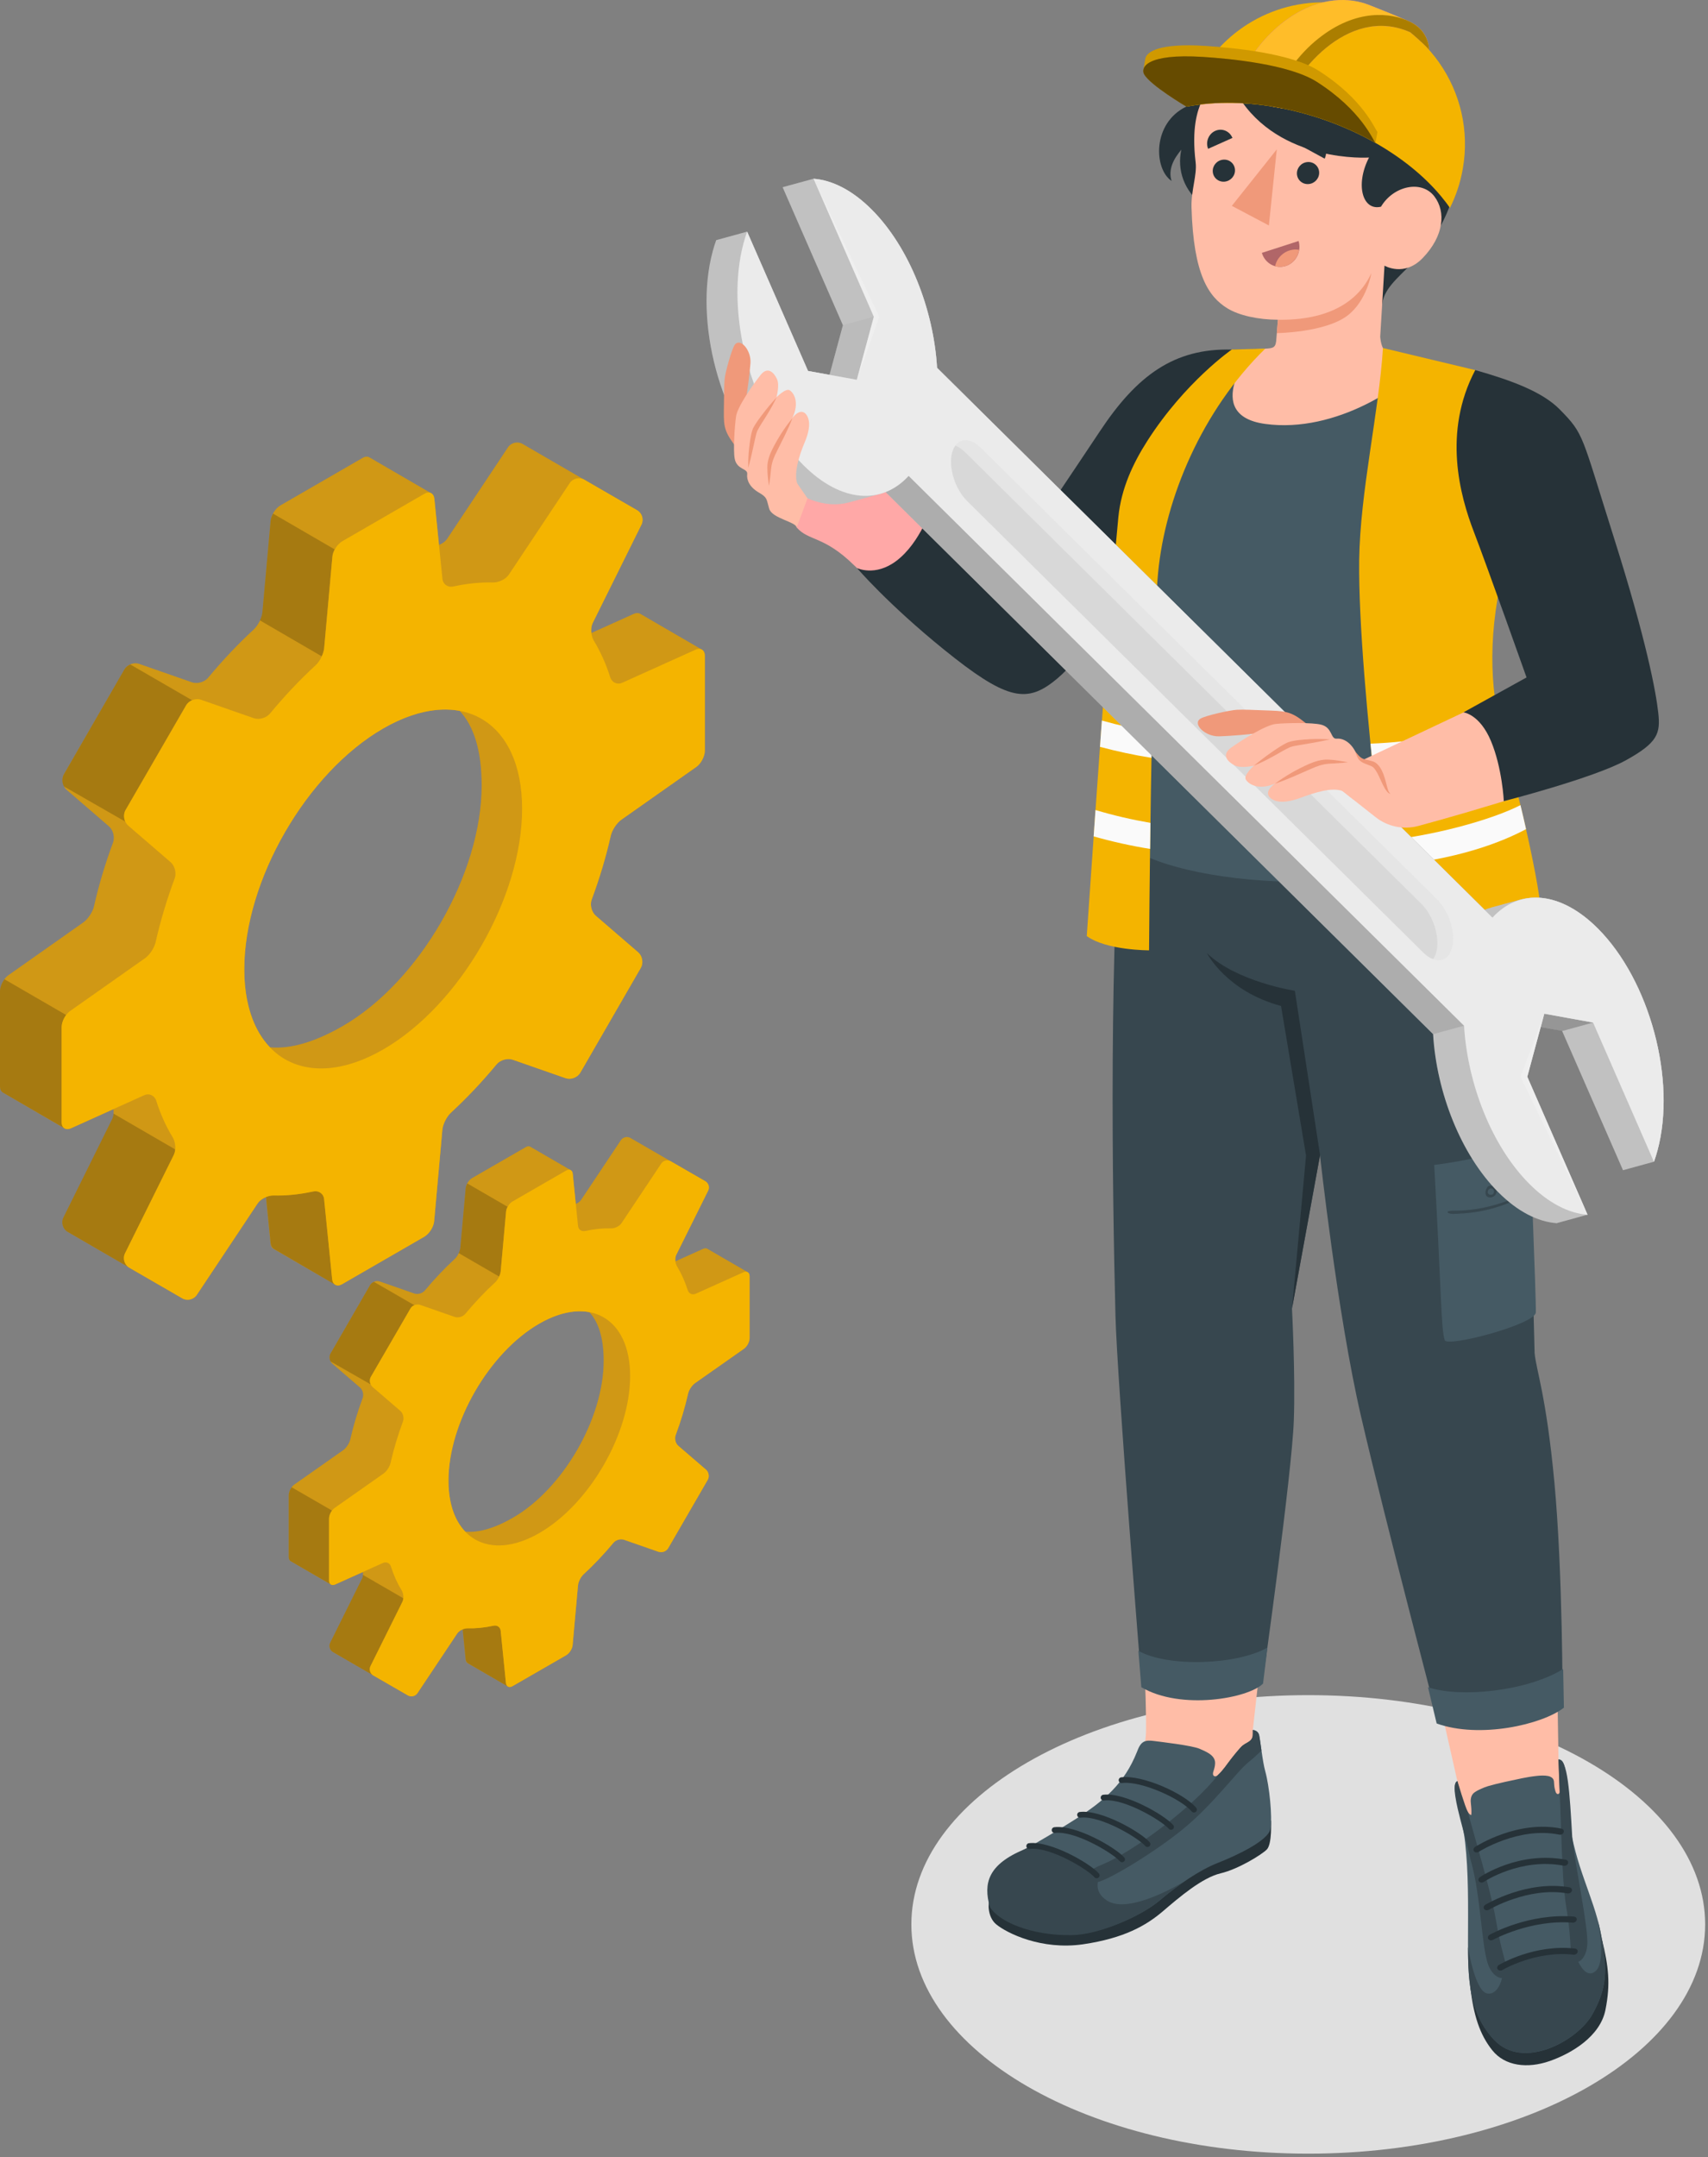 <svg width="278" height="351" viewBox="0 0 278 351" fill="none" xmlns="http://www.w3.org/2000/svg">
<rect x="0" y="0" width="278" height="351" fill="#808080" stroke="none"/>
<path d="M55.68 208.94L69.07 201.21C69.87 200.75 70.58 199.63 70.67 198.71L72 183.82C72.08 182.9 72.71 181.66 73.39 181.04C75.99 178.64 78.48 176 80.83 173.17C81.42 172.46 82.59 172.12 83.46 172.42L92.05 175.42C92.92 175.72 94 175.32 94.46 174.52L104.3 157.48C104.76 156.68 104.57 155.55 103.87 154.94L96.98 149C96.28 148.4 95.99 147.21 96.31 146.35C97.59 142.91 98.63 139.43 99.41 135.98C99.61 135.08 100.37 133.91 101.12 133.38L113.35 124.77C114.1 124.24 114.72 123.06 114.72 122.14V106.69C114.72 106.21 114.54 105.87 114.24 105.7L104.21 99.87C103.94 99.71 103.57 99.7 103.16 99.88L96.24 103C96.17 102.42 96.23 101.83 96.45 101.37L104.39 85.36C104.8 84.53 104.48 83.49 103.69 83.03L97.13 79.24C97.12 79.24 97.12 79.23 97.12 79.23L85.05 72.23C84.25 71.77 83.19 72.02 82.68 72.79L72.78 87.67C72.49 88.11 71.99 88.45 71.44 88.68L70.69 81.17C70.65 80.73 70.46 80.42 70.18 80.27V80.26L60.13 74.42C59.83 74.25 59.44 74.27 59.03 74.5L45.65 82.23C44.85 82.69 44.14 83.81 44.05 84.73L42.71 99.62C42.63 100.54 42 101.78 41.32 102.4C38.72 104.8 36.23 107.44 33.88 110.27C33.29 110.98 32.12 111.32 31.25 111.02L22.66 108.02C21.79 107.72 20.71 108.12 20.25 108.92L10.41 125.96C9.95 126.76 10.14 127.89 10.84 128.5L17.73 134.44C18.43 135.04 18.72 136.23 18.4 137.09C17.12 140.53 16.08 144.01 15.3 147.46C15.1 148.36 14.34 149.52 13.59 150.06L1.37 158.67C0.61 159.2 0 160.38 0 161.3V176.76C0 177.23 0.18 177.57 0.46 177.75L10.52 183.6C10.79 183.76 11.15 183.77 11.55 183.58L18.47 180.46C18.54 181.04 18.48 181.63 18.26 182.09L10.32 198.1C9.91 198.93 10.23 199.97 11.02 200.43L21.02 206.23C21.03 206.24 21.04 206.25 21.06 206.26L29.68 211.24C30.48 211.7 31.54 211.45 32.05 210.68L41.95 195.8C42.24 195.36 42.74 195.02 43.29 194.79L44.04 202.3C44.08 202.74 44.27 203.05 44.54 203.2L54.59 209.04C54.88 209.19 55.27 209.18 55.68 208.94ZM74.82 115.66C77.12 118.1 78.4 122.14 78.4 127.78C78.4 142.2 68.28 159.73 55.79 166.94C51.21 169.58 47.2 170.72 43.94 170.4C41.31 167.65 39.75 163.33 39.75 157.69C39.75 143.27 49.87 125.73 62.36 118.52C66.97 115.87 71.25 114.99 74.82 115.66Z" fill="#C18B1E"/>
<g opacity="0.3">
<path d="M55.68 208.94L69.07 201.21C69.87 200.75 70.58 199.63 70.67 198.71L72 183.82C72.08 182.9 72.71 181.66 73.39 181.04C75.99 178.64 78.48 176 80.83 173.17C81.42 172.46 82.59 172.12 83.46 172.42L92.05 175.42C92.92 175.72 94 175.32 94.46 174.52L104.3 157.48C104.76 156.68 104.57 155.55 103.87 154.94L96.98 149C96.28 148.4 95.99 147.21 96.31 146.35C97.59 142.91 98.63 139.43 99.41 135.98C99.61 135.08 100.37 133.91 101.12 133.38L113.35 124.77C114.1 124.24 114.72 123.06 114.72 122.14V106.69C114.72 106.21 114.54 105.87 114.24 105.7L104.21 99.87C103.94 99.71 103.57 99.7 103.16 99.88L96.24 103C96.17 102.42 96.23 101.83 96.45 101.37L104.39 85.36C104.8 84.53 104.48 83.49 103.69 83.03L97.13 79.24C97.12 79.24 97.12 79.23 97.12 79.23L85.05 72.23C84.25 71.77 83.19 72.02 82.68 72.79L72.78 87.67C72.49 88.11 71.99 88.45 71.44 88.68L70.69 81.17C70.65 80.73 70.46 80.42 70.18 80.27V80.26L60.13 74.42C59.83 74.25 59.44 74.27 59.03 74.5L45.65 82.23C44.85 82.69 44.14 83.81 44.05 84.73L42.71 99.62C42.63 100.54 42 101.78 41.32 102.4C38.72 104.8 36.23 107.44 33.88 110.27C33.29 110.98 32.12 111.32 31.25 111.02L22.66 108.02C21.79 107.72 20.71 108.12 20.25 108.92L10.41 125.96C9.95 126.76 10.14 127.89 10.84 128.5L17.73 134.44C18.43 135.04 18.72 136.23 18.4 137.09C17.12 140.53 16.08 144.01 15.3 147.46C15.1 148.36 14.34 149.52 13.59 150.06L1.37 158.67C0.61 159.2 0 160.38 0 161.3V176.76C0 177.23 0.18 177.57 0.46 177.75L10.52 183.6C10.79 183.76 11.15 183.77 11.55 183.58L18.47 180.46C18.54 181.04 18.48 181.63 18.26 182.09L10.32 198.1C9.91 198.93 10.23 199.97 11.02 200.43L21.02 206.23C21.03 206.24 21.04 206.25 21.06 206.26L29.68 211.24C30.48 211.7 31.54 211.45 32.05 210.68L41.95 195.8C42.24 195.36 42.74 195.02 43.29 194.79L44.04 202.3C44.08 202.74 44.27 203.05 44.54 203.2L54.59 209.04C54.88 209.19 55.27 209.18 55.68 208.94ZM74.82 115.66C77.12 118.1 78.4 122.14 78.4 127.78C78.4 142.2 68.28 159.73 55.79 166.94C51.21 169.58 47.2 170.72 43.94 170.4C41.31 167.65 39.75 163.33 39.75 157.69C39.75 143.27 49.87 125.73 62.36 118.52C66.97 115.87 71.25 114.99 74.82 115.66Z" fill="#F4B400"/>
</g>
<g opacity="0.2">
<path d="M20.86 206.13C20.22 205.62 19.98 204.68 20.35 203.92L28.29 187.92C28.43 187.66 28.5 187.34 28.53 187.02L18.48 181.19C18.45 181.51 18.39 181.82 18.26 182.07L10.32 198.09C9.91 198.92 10.22 199.97 11.01 200.42L20.86 206.13ZM54.58 209.03L54.59 209.02C54.49 208.97 54.39 208.89 54.32 208.78C54.23 208.7 54.17 208.57 54.13 208.42C54.1 208.32 54.08 208.22 54.07 208.11L52.77 195.11C52.76 194.99 52.74 194.87 52.7 194.77C52.61 194.52 52.48 194.31 52.3 194.15C52.18 194.05 52.06 193.97 51.92 193.91C51.84 193.88 51.77 193.86 51.7 193.84C51.47 193.79 51.23 193.79 50.99 193.84C50.89 193.87 50.79 193.88 50.69 193.89C48.56 194.35 46.5 194.54 44.55 194.49C44.16 194.49 43.72 194.58 43.3 194.74L44.05 202.26C44.11 202.7 44.29 203.02 44.56 203.17L44.55 203.18L54.58 209.03ZM10.43 183.53C10.18 183.34 10.04 183.01 10.03 182.58L10.04 167.12C10.04 166.48 10.33 165.73 10.76 165.14L0.73 159.33C0.29 159.92 0 160.67 0 161.3V176.75C0 177.22 0.17 177.56 0.45 177.74L10.43 183.53ZM52.36 106.78C52.57 106.33 52.71 105.86 52.75 105.46L54.09 90.57C54.11 90.19 54.25 89.78 54.47 89.39L44.45 83.57C44.25 83.96 44.09 84.36 44.05 84.74L42.71 99.63C42.67 100.03 42.52 100.5 42.31 100.94L52.36 106.78ZM20.38 133.67C20.12 133.08 20.11 132.36 20.44 131.8L30.28 114.75C30.5 114.38 30.85 114.09 31.26 113.93L21.21 108.11C20.81 108.28 20.47 108.55 20.24 108.93L10.41 125.97C10.06 126.58 10.09 127.35 10.41 127.96L20.38 133.67Z" fill="black"/>
</g>
<path d="M70.66 198.71L72 183.82C72.08 182.9 72.71 181.67 73.39 181.04C75.99 178.64 78.48 176 80.83 173.17C81.42 172.46 82.59 172.12 83.46 172.42L92.05 175.42C92.92 175.72 94 175.32 94.46 174.52L104.3 157.48C104.76 156.68 104.57 155.55 103.87 154.94L96.98 149C96.28 148.4 95.99 147.21 96.31 146.35C97.59 142.91 98.63 139.43 99.41 135.98C99.61 135.08 100.37 133.91 101.12 133.38L113.35 124.77C114.1 124.24 114.72 123.06 114.72 122.14V106.69C114.72 105.77 114.04 105.33 113.2 105.71L101.29 111.08C100.45 111.46 99.58 111.04 99.31 110.16C98.62 107.97 97.72 106 96.66 104.25C96.18 103.46 96.07 102.19 96.48 101.36L104.42 85.35C104.83 84.52 104.51 83.48 103.72 83.02L95.1 78.04C94.3 77.58 93.24 77.83 92.73 78.6L82.83 93.48C82.32 94.25 81.16 94.79 80.24 94.77C78.19 94.72 76.04 94.93 73.8 95.42C72.9 95.62 72.1 95.08 72.01 94.16L70.7 81.16C70.61 80.24 69.89 79.87 69.09 80.33L55.71 88.06C54.91 88.52 54.2 89.64 54.11 90.56L52.77 105.45C52.69 106.37 52.06 107.61 51.38 108.23C48.77 110.63 46.29 113.27 43.94 116.1C43.35 116.81 42.18 117.15 41.31 116.85L32.72 113.85C31.85 113.55 30.77 113.95 30.31 114.75L20.44 131.79C19.98 132.59 20.17 133.72 20.87 134.33L27.76 140.27C28.46 140.87 28.75 142.06 28.43 142.92C27.15 146.36 26.11 149.84 25.33 153.29C25.13 154.19 24.37 155.36 23.62 155.89L11.4 164.5C10.65 165.03 10.03 166.21 10.03 167.13V182.59C10.03 183.51 10.71 183.95 11.55 183.57L23.46 178.2C24.3 177.82 25.17 178.24 25.44 179.12C26.13 181.31 27.03 183.28 28.1 185.03C28.58 185.82 28.69 187.09 28.28 187.92L20.34 203.93C19.93 204.76 20.25 205.8 21.04 206.26L29.66 211.24C30.46 211.7 31.52 211.45 32.03 210.68L41.93 195.8C42.44 195.03 43.6 194.49 44.52 194.51C46.57 194.56 48.72 194.35 50.96 193.86C51.86 193.66 52.66 194.2 52.75 195.12L54.06 208.12C54.15 209.04 54.87 209.41 55.67 208.95L69.06 201.22C69.86 200.75 70.58 199.63 70.66 198.71ZM62.37 170.75C49.88 177.96 39.76 172.11 39.76 157.7C39.76 143.28 49.88 125.74 62.37 118.53C74.86 111.32 84.98 117.17 84.98 131.59C84.98 146 74.86 163.54 62.37 170.75Z" fill="#F4B400"/>
<path d="M83.405 274.35L92.159 269.306C92.683 269.006 93.147 268.275 93.206 267.675L94.075 257.959C94.127 257.359 94.539 256.55 94.984 256.146C96.684 254.58 98.312 252.857 99.849 251.011C100.234 250.547 100.999 250.326 101.568 250.521L107.184 252.479C107.753 252.674 108.459 252.413 108.76 251.892L115.194 240.773C115.494 240.251 115.37 239.514 114.913 239.116L110.408 235.24C109.95 234.849 109.76 234.073 109.97 233.511C110.807 231.267 111.487 228.996 111.997 226.745C112.127 226.158 112.624 225.395 113.115 225.049L121.111 219.431C121.601 219.085 122.007 218.315 122.007 217.715V207.634C122.007 207.321 121.889 207.099 121.693 206.989L115.135 203.185C114.958 203.08 114.716 203.074 114.448 203.191L109.924 205.227C109.878 204.848 109.917 204.463 110.061 204.163L115.253 193.717C115.521 193.176 115.311 192.497 114.795 192.197L110.506 189.724C110.499 189.724 110.499 189.718 110.499 189.718L102.608 185.15C102.085 184.85 101.392 185.013 101.058 185.516L94.585 195.224C94.396 195.512 94.069 195.733 93.709 195.883L93.219 190.983C93.193 190.696 93.068 190.494 92.885 190.396V190.39L86.314 186.579C86.118 186.468 85.863 186.481 85.595 186.631L76.847 191.675C76.324 191.975 75.86 192.706 75.801 193.306L74.925 203.022C74.873 203.622 74.461 204.431 74.016 204.835C72.316 206.401 70.688 208.124 69.151 209.97C68.766 210.434 68.001 210.655 67.432 210.46L61.816 208.502C61.247 208.307 60.541 208.568 60.24 209.089L53.806 220.208C53.505 220.73 53.63 221.467 54.087 221.865L58.592 225.741C59.05 226.132 59.24 226.908 59.03 227.47C58.193 229.714 57.514 231.985 57.004 234.236C56.873 234.823 56.376 235.58 55.886 235.932L47.896 241.55C47.399 241.896 47 242.666 47 243.266V253.353C47 253.66 47.118 253.882 47.301 253.999L53.878 257.816C54.055 257.92 54.29 257.927 54.552 257.803L59.076 255.767C59.122 256.146 59.083 256.531 58.939 256.831L53.747 267.277C53.479 267.818 53.689 268.497 54.205 268.797L60.743 272.581C60.75 272.588 60.756 272.594 60.77 272.601L66.406 275.85C66.928 276.15 67.622 275.987 67.955 275.485L74.428 265.776C74.618 265.489 74.944 265.267 75.304 265.117L75.794 270.017C75.82 270.304 75.945 270.507 76.121 270.604L82.692 274.415C82.882 274.513 83.137 274.506 83.405 274.35ZM95.919 213.487C97.423 215.079 98.26 217.715 98.26 221.395C98.26 230.804 91.643 242.241 83.477 246.946C80.482 248.668 77.86 249.412 75.729 249.203C74.009 247.409 72.99 244.59 72.99 240.91C72.99 231.502 79.606 220.058 87.772 215.353C90.787 213.624 93.585 213.05 95.919 213.487Z" fill="#C18B1E"/>
<g opacity="0.3">
<path d="M83.405 274.35L92.159 269.306C92.683 269.006 93.147 268.275 93.206 267.675L94.075 257.959C94.127 257.359 94.539 256.55 94.984 256.146C96.684 254.58 98.312 252.857 99.849 251.011C100.234 250.547 100.999 250.326 101.568 250.521L107.184 252.479C107.753 252.674 108.459 252.413 108.76 251.892L115.194 240.773C115.494 240.251 115.37 239.514 114.913 239.116L110.408 235.24C109.95 234.849 109.76 234.073 109.97 233.511C110.807 231.267 111.487 228.996 111.997 226.745C112.127 226.158 112.624 225.395 113.115 225.049L121.111 219.431C121.601 219.085 122.007 218.315 122.007 217.715V207.634C122.007 207.321 121.889 207.099 121.693 206.989L115.135 203.185C114.958 203.08 114.716 203.074 114.448 203.191L109.924 205.227C109.878 204.848 109.917 204.463 110.061 204.163L115.253 193.717C115.521 193.176 115.311 192.497 114.795 192.197L110.506 189.724C110.499 189.724 110.499 189.718 110.499 189.718L102.608 185.15C102.085 184.85 101.392 185.013 101.058 185.516L94.585 195.224C94.396 195.512 94.069 195.733 93.709 195.883L93.219 190.983C93.193 190.696 93.068 190.494 92.885 190.396V190.39L86.314 186.579C86.118 186.468 85.863 186.481 85.595 186.631L76.847 191.675C76.324 191.975 75.86 192.706 75.801 193.306L74.925 203.022C74.873 203.622 74.461 204.431 74.016 204.835C72.316 206.401 70.688 208.124 69.151 209.97C68.766 210.434 68.001 210.655 67.432 210.46L61.816 208.502C61.247 208.307 60.541 208.568 60.24 209.089L53.806 220.208C53.505 220.73 53.63 221.467 54.087 221.865L58.592 225.741C59.05 226.132 59.24 226.908 59.03 227.47C58.193 229.714 57.514 231.985 57.004 234.236C56.873 234.823 56.376 235.58 55.886 235.932L47.896 241.55C47.399 241.896 47 242.666 47 243.266V253.353C47 253.66 47.118 253.882 47.301 253.999L53.878 257.816C54.055 257.92 54.29 257.927 54.552 257.803L59.076 255.767C59.122 256.146 59.083 256.531 58.939 256.831L53.747 267.277C53.479 267.818 53.689 268.497 54.205 268.797L60.743 272.581C60.75 272.588 60.756 272.594 60.77 272.601L66.406 275.85C66.928 276.15 67.622 275.987 67.955 275.485L74.428 265.776C74.618 265.489 74.944 265.267 75.304 265.117L75.794 270.017C75.82 270.304 75.945 270.507 76.121 270.604L82.692 274.415C82.882 274.513 83.137 274.506 83.405 274.35ZM95.919 213.487C97.423 215.079 98.26 217.715 98.26 221.395C98.26 230.804 91.643 242.241 83.477 246.946C80.482 248.668 77.86 249.412 75.729 249.203C74.009 247.409 72.99 244.59 72.99 240.91C72.99 231.502 79.606 220.058 87.772 215.353C90.787 213.624 93.585 213.05 95.919 213.487Z" fill="#F4B400"/>
</g>
<g opacity="0.2">
<path d="M60.639 272.516C60.22 272.183 60.063 271.57 60.305 271.074L65.497 260.635C65.588 260.465 65.634 260.256 65.654 260.047L59.083 256.243C59.063 256.452 59.024 256.655 58.939 256.818L53.747 267.27C53.479 267.812 53.682 268.497 54.199 268.79L60.639 272.516ZM82.686 274.408L82.692 274.402C82.627 274.369 82.561 274.317 82.516 274.245C82.457 274.193 82.418 274.108 82.391 274.01C82.372 273.945 82.359 273.88 82.352 273.808L81.502 265.326C81.496 265.248 81.483 265.169 81.457 265.104C81.398 264.941 81.313 264.804 81.195 264.7C81.117 264.634 81.038 264.582 80.947 264.543C80.894 264.523 80.848 264.51 80.803 264.497C80.652 264.465 80.495 264.465 80.338 264.497C80.273 264.517 80.208 264.523 80.142 264.53C78.75 264.83 77.403 264.954 76.128 264.921C75.873 264.921 75.585 264.98 75.311 265.084L75.801 269.991C75.84 270.278 75.958 270.487 76.134 270.585L76.128 270.591L82.686 274.408ZM53.819 257.77C53.656 257.646 53.564 257.431 53.558 257.15L53.564 247.063C53.564 246.646 53.754 246.156 54.035 245.771L47.477 241.981C47.19 242.365 47 242.855 47 243.266V253.347C47 253.653 47.111 253.875 47.294 253.992L53.819 257.77ZM81.234 207.693C81.371 207.4 81.463 207.093 81.489 206.832L82.365 197.117C82.378 196.869 82.47 196.601 82.614 196.347L76.062 192.549C75.932 192.804 75.827 193.065 75.801 193.313L74.925 203.028C74.899 203.289 74.8 203.596 74.663 203.883L81.234 207.693ZM60.325 225.238C60.155 224.853 60.148 224.383 60.364 224.018L66.798 212.893C66.942 212.652 67.17 212.463 67.439 212.358L60.868 208.561C60.606 208.672 60.384 208.848 60.233 209.096L53.806 220.214C53.578 220.612 53.597 221.115 53.806 221.513L60.325 225.238Z" fill="black"/>
</g>
<path d="M93.199 267.675L94.075 257.959C94.127 257.359 94.54 256.557 94.984 256.146C96.684 254.58 98.312 252.857 99.849 251.011C100.234 250.547 100.999 250.326 101.568 250.521L107.184 252.479C107.753 252.674 108.459 252.413 108.76 251.891L115.194 240.773C115.494 240.251 115.37 239.514 114.913 239.116L110.408 235.24C109.95 234.849 109.76 234.073 109.97 233.511C110.807 231.267 111.487 228.996 111.997 226.745C112.127 226.158 112.624 225.395 113.115 225.049L121.111 219.431C121.601 219.085 122.007 218.315 122.007 217.715V207.634C122.007 207.034 121.562 206.747 121.013 206.995L113.226 210.499C112.676 210.747 112.108 210.473 111.931 209.899C111.48 208.47 110.892 207.184 110.199 206.042C109.885 205.527 109.813 204.698 110.081 204.157L115.272 193.711C115.54 193.169 115.331 192.491 114.814 192.19L109.179 188.941C108.655 188.641 107.962 188.804 107.629 189.307L101.156 199.015C100.823 199.518 100.064 199.87 99.463 199.857C98.122 199.824 96.717 199.961 95.252 200.281C94.664 200.412 94.141 200.059 94.082 199.459L93.225 190.977C93.166 190.377 92.696 190.135 92.173 190.435L83.424 195.479C82.901 195.779 82.437 196.51 82.378 197.11L81.502 206.825C81.45 207.426 81.038 208.235 80.593 208.639C78.887 210.205 77.266 211.928 75.729 213.774C75.343 214.237 74.578 214.459 74.009 214.264L68.393 212.306C67.824 212.11 67.118 212.371 66.817 212.893L60.364 224.011C60.063 224.533 60.188 225.271 60.645 225.669L65.15 229.544C65.608 229.936 65.797 230.712 65.588 231.273C64.751 233.518 64.071 235.789 63.561 238.04C63.431 238.627 62.934 239.39 62.443 239.736L54.454 245.354C53.963 245.7 53.558 246.469 53.558 247.07V257.157C53.558 257.757 54.002 258.044 54.552 257.796L62.339 254.293C62.888 254.045 63.457 254.319 63.633 254.893C64.084 256.322 64.673 257.607 65.372 258.749C65.686 259.264 65.758 260.093 65.49 260.635L60.299 271.081C60.031 271.622 60.24 272.301 60.756 272.601L66.392 275.85C66.915 276.15 67.609 275.987 67.942 275.485L74.415 265.776C74.748 265.274 75.507 264.921 76.108 264.934C77.448 264.967 78.854 264.83 80.319 264.51C80.907 264.38 81.43 264.732 81.489 265.332L82.346 273.814C82.404 274.415 82.875 274.656 83.398 274.356L92.153 269.312C92.676 269.006 93.147 268.275 93.199 267.675ZM87.779 249.432C79.613 254.136 72.996 250.319 72.996 240.917C72.996 231.508 79.613 220.064 87.779 215.36C95.945 210.655 102.562 214.472 102.562 223.881C102.562 233.283 95.945 244.727 87.779 249.432Z" fill="#F4B400"/>
<path d="M212.936 350.402C248.614 350.402 277.536 333.703 277.536 313.102C277.536 292.502 248.614 275.802 212.936 275.802C177.258 275.802 148.336 292.502 148.336 313.102C148.336 333.703 177.258 350.402 212.936 350.402Z" fill="#E0E0E0"/>
<path d="M203.906 281.522L205.886 263.882L185.796 262.072C185.796 262.072 186.646 275.672 186.526 281.912C186.466 284.852 184.396 290.382 184.396 290.382C184.396 290.382 192.806 294.742 197.176 292.962C201.546 291.172 204.426 284.292 204.326 283.032C204.206 281.772 203.906 281.522 203.906 281.522Z" fill="#FFBDA7"/>
<path d="M161.106 309.282C160.826 309.292 160.626 311.842 162.156 313.102C163.926 314.552 169.536 317.312 176.256 316.342C182.986 315.362 186.596 313.252 189.256 310.982C191.916 308.712 195.636 305.512 198.676 304.792C201.496 304.132 205.296 301.802 206.186 300.922C207.076 300.042 206.876 296.212 206.876 296.212L161.106 309.282Z" fill="#263238"/>
<path d="M203.916 281.492C203.916 281.492 204.766 281.482 204.956 282.372C205.186 283.422 205.466 286.492 205.946 288.222C206.606 290.622 207.116 295.552 206.786 297.532C206.456 299.502 201.116 301.962 198.176 303.112C195.186 304.292 191.736 306.682 188.726 309.222C185.606 311.852 178.986 314.642 174.596 314.682C169.396 314.732 163.506 313.182 162.126 310.822C160.416 307.912 159.136 304.522 166.786 300.872C168.236 300.182 173.306 297.102 175.036 295.992C179.706 292.982 182.986 290.232 185.066 285.012C185.306 284.402 185.566 283.722 186.146 283.402C186.596 283.162 187.136 283.182 187.646 283.242C188.936 283.402 194.076 284.002 195.256 284.532C196.296 285.002 197.776 285.542 197.776 286.842C197.776 287.292 197.656 287.742 197.506 288.172C197.416 288.442 197.356 288.792 197.596 288.952C197.826 289.092 198.116 288.922 198.316 288.742C199.106 288.012 199.686 287.092 200.346 286.252C200.706 285.802 201.836 284.352 202.286 283.992C202.696 283.662 203.226 283.492 203.586 283.122C204.026 282.672 203.896 282.102 203.916 281.492Z" fill="#455A64"/>
<path d="M188.716 309.222C190.036 308.102 191.446 307.022 192.866 306.062V306.052C192.866 306.052 183.896 311.632 180.186 309.232C177.796 307.682 178.886 305.732 178.926 305.122C178.976 304.502 170.556 300.302 168.256 300.072C167.626 300.432 167.096 300.742 166.756 300.882C160.776 303.352 160.036 306.432 161.106 310.252C162.496 312.602 167.756 314.962 174.486 314.852C178.886 314.772 185.596 311.852 188.716 309.222Z" fill="#37474F"/>
<path d="M179.526 303.312C174.766 305.282 176.826 306.132 178.176 306.292C179.526 306.462 187.506 301.672 192.356 297.752C197.416 293.662 201.316 288.222 203.196 286.722C203.896 286.162 204.646 285.472 205.316 284.832C205.166 283.792 205.046 282.852 204.946 282.352C204.756 281.472 203.906 281.472 203.906 281.472C203.896 282.082 204.016 282.652 203.556 283.122C203.196 283.492 202.666 283.662 202.256 283.992C201.806 284.352 200.666 285.792 200.316 286.252C199.656 287.092 199.076 288.022 198.286 288.742C194.196 294.052 184.286 301.342 179.526 303.312Z" fill="#37474F"/>
<path d="M178.506 305.592C178.616 305.592 178.716 305.552 178.806 305.482C179.006 305.312 179.036 305.022 178.856 304.822C177.476 303.212 170.986 299.452 167.466 299.892C167.206 299.922 167.026 300.162 167.056 300.412C167.086 300.672 167.296 300.842 167.586 300.822C170.876 300.412 177.036 304.152 178.136 305.432C178.226 305.542 178.366 305.602 178.506 305.592Z" fill="#263238"/>
<path d="M182.636 302.992C182.746 302.992 182.846 302.952 182.936 302.882C183.136 302.712 183.156 302.422 182.986 302.222C181.606 300.612 175.116 296.852 171.596 297.292C171.336 297.322 171.156 297.562 171.186 297.812C171.216 298.072 171.446 298.252 171.716 298.222C175.006 297.822 181.166 301.552 182.266 302.822C182.366 302.932 182.506 302.992 182.636 302.992Z" fill="#263238"/>
<path d="M186.776 300.512C186.886 300.512 186.986 300.472 187.076 300.402C187.276 300.232 187.296 299.942 187.126 299.742C185.746 298.132 179.256 294.372 175.736 294.812C175.476 294.842 175.296 295.082 175.326 295.332C175.356 295.592 175.586 295.772 175.856 295.742C179.146 295.332 185.306 299.072 186.406 300.342C186.506 300.462 186.636 300.522 186.776 300.512Z" fill="#263238"/>
<path d="M190.606 297.712C190.716 297.712 190.816 297.672 190.906 297.602C191.106 297.432 191.126 297.142 190.956 296.942C189.576 295.332 183.076 291.572 179.566 292.012C179.306 292.042 179.126 292.282 179.156 292.532C179.186 292.792 179.416 292.972 179.686 292.942C182.966 292.542 189.136 296.272 190.236 297.542C190.326 297.652 190.466 297.712 190.606 297.712Z" fill="#263238"/>
<path d="M194.346 294.902C194.446 294.902 194.556 294.862 194.636 294.792C194.836 294.632 194.866 294.332 194.696 294.132C192.796 291.852 186.016 288.732 182.496 289.172C182.236 289.202 182.056 289.442 182.086 289.692C182.116 289.952 182.346 290.122 182.616 290.102C185.786 289.712 192.276 292.702 193.966 294.732C194.066 294.842 194.216 294.902 194.346 294.902Z" fill="#263238"/>
<path d="M237.206 289.802L232.426 268.612L253.326 265.352L253.666 286.262C253.666 286.262 255.266 291.882 254.086 293.822C252.906 295.752 240.356 297.792 239.206 296.502C238.046 295.222 237.206 289.802 237.206 289.802Z" fill="#FFBDA7"/>
<path d="M239.296 323.192C239.846 327.942 240.846 331.022 242.896 333.592C244.956 336.162 248.616 336.602 252.246 335.332C255.876 334.062 260.456 331.282 261.306 327.022C262.156 322.762 261.806 319.952 260.756 315.612L239.296 323.192Z" fill="#263238"/>
<path d="M253.666 286.272C255.186 286.192 254.776 289.932 255.486 296.342C256.256 303.272 259.386 308.702 260.496 314.262C261.766 320.612 261.526 323.552 259.156 327.772C256.786 331.992 247.926 336.942 243.186 331.882C239.326 327.762 238.926 322.722 238.936 316.222C238.956 309.502 239.026 304.772 238.466 299.742C237.936 294.932 235.916 290.492 237.206 289.802C237.346 290.502 238.626 295.372 239.476 295.292C239.526 294.662 239.476 294.092 239.406 293.462C239.336 292.922 239.366 292.312 239.746 291.852C240.136 291.382 241.576 290.792 242.186 290.612C243.656 290.172 246.296 289.622 247.796 289.312C248.546 289.162 249.296 289.032 250.056 288.952C250.666 288.882 251.396 288.842 251.986 288.962C252.346 289.032 252.686 289.222 252.836 289.522C252.946 289.742 252.936 290.002 252.956 290.252C252.976 290.702 253.066 291.142 253.206 291.552C253.266 291.732 253.426 291.952 253.646 291.882C253.816 291.822 253.876 291.622 253.876 291.462C253.826 290.672 253.716 286.682 253.666 286.272Z" fill="#455A64"/>
<path d="M260.056 312.462C260.246 313.382 261.446 319.442 259.596 320.792C257.596 322.252 256.236 317.532 256.236 317.532C256.236 317.532 251.356 316.812 244.466 320.392C244.876 321.352 243.956 324.782 241.996 324.322C240.046 323.862 238.946 316.872 238.936 316.782C238.946 323.012 239.436 327.882 243.176 331.882C247.916 336.932 256.776 331.992 259.146 327.772C261.516 323.552 261.756 320.612 260.486 314.262C260.366 313.622 260.216 313.032 260.056 312.462Z" fill="#37474F"/>
<path d="M255.706 318.012C255.856 320.342 258.416 319.242 258.366 315.922C258.316 312.612 256.576 304.562 255.916 299.142C255.476 291.342 255.166 286.192 253.646 286.272C253.656 286.352 253.656 286.432 253.666 286.512C253.666 286.512 253.826 290.952 253.846 291.462C254.116 296.222 254.176 305.482 254.856 309.782C255.546 314.072 255.566 315.682 255.706 318.012Z" fill="#37474F"/>
<path d="M245.286 320.232C244.676 317.992 244.186 316.492 243.446 312.202C242.716 307.942 240.166 299.422 238.906 294.832C238.496 294.082 237.216 289.792 237.216 289.792C236.166 290.092 237.216 294.172 237.706 296.082C238.196 297.992 238.796 300.042 239.406 302.782C240.976 308.182 241.126 316.292 242.136 319.412C243.136 322.532 245.896 322.462 245.286 320.232Z" fill="#37474F"/>
<path d="M244.336 320.602C244.406 320.592 244.476 320.562 244.536 320.522C244.586 320.492 249.946 317.332 256.116 318.032C256.416 318.062 256.716 317.872 256.786 317.592C256.856 317.322 256.656 317.072 256.356 317.032C249.756 316.292 244.206 319.562 243.966 319.702C243.696 319.862 243.606 320.172 243.766 320.402C243.886 320.572 244.116 320.642 244.336 320.602Z" fill="#263238"/>
<path d="M242.826 315.682C242.886 315.672 242.946 315.642 243.006 315.612C243.066 315.582 249.106 312.262 255.976 312.822C256.276 312.842 256.576 312.642 256.626 312.372C256.686 312.092 256.476 311.852 256.176 311.832C248.906 311.242 242.736 314.632 242.476 314.782C242.206 314.932 242.096 315.242 242.246 315.472C242.366 315.652 242.596 315.732 242.826 315.682Z" fill="#263238"/>
<path d="M255.376 308.052C255.586 308.012 255.776 307.862 255.836 307.662C255.926 307.392 255.756 307.122 255.456 307.072C248.586 305.872 242.046 309.742 241.766 309.902C241.496 310.062 241.406 310.372 241.566 310.602C241.726 310.822 242.066 310.872 242.336 310.722C242.396 310.682 248.756 306.932 255.146 308.062C255.216 308.072 255.296 308.062 255.376 308.052Z" fill="#263238"/>
<path d="M254.766 303.552C254.976 303.512 255.156 303.362 255.216 303.172C255.306 302.902 255.146 302.632 254.846 302.582C247.286 301.132 241.136 305.232 240.876 305.412C240.616 305.592 240.546 305.902 240.726 306.112C240.896 306.322 241.256 306.362 241.506 306.182C241.566 306.142 247.476 302.212 254.516 303.552C254.596 303.572 254.686 303.572 254.766 303.552Z" fill="#263238"/>
<path d="M254.056 298.502C254.256 298.462 254.436 298.322 254.506 298.122C254.606 297.852 254.446 297.582 254.146 297.522C247.056 296.062 240.366 300.322 240.086 300.502C239.826 300.672 239.746 300.982 239.916 301.202C240.076 301.422 240.426 301.462 240.686 301.292C240.756 301.252 247.216 297.142 253.796 298.502C253.886 298.522 253.976 298.522 254.056 298.502Z" fill="#263238"/>
<path d="M245.636 126.432C248.516 164.032 249.776 220.122 249.776 220.122C250.036 222.972 251.656 226.972 252.986 241.052C254.386 255.912 254.326 277.122 254.326 277.122C254.326 277.122 241.766 282.482 233.966 279.712C233.966 279.712 225.576 247.892 221.516 230.402C217.676 213.842 214.846 187.952 214.846 187.952L210.286 212.902C210.286 212.902 210.856 223.622 210.586 231.122C210.276 239.842 205.566 273.252 205.566 273.252C205.566 273.252 193.896 280.242 185.776 273.582C185.776 273.582 181.826 224.562 181.556 214.062C181.036 193.482 180.446 153.002 182.886 126.452H245.636V126.432Z" fill="#37474F"/>
<path d="M214.856 187.942L210.756 161.202C210.756 161.202 201.306 159.762 196.446 155.082C196.446 155.082 199.596 161.282 208.506 163.672L212.576 188.012L210.296 212.892L214.856 187.942Z" fill="#263238"/>
<path d="M254.546 277.842C251.036 280.592 240.826 282.932 233.836 280.412L232.426 274.512C237.706 276.292 248.576 275.162 254.426 271.552L254.546 277.842Z" fill="#455A64"/>
<path d="M205.576 273.922C203.206 276.322 192.236 278.312 185.766 274.512L185.286 268.592C190.196 271.332 201.486 270.862 206.296 268.052L205.576 273.922Z" fill="#455A64"/>
<path d="M248.966 185.152C248.966 185.152 250.056 211.612 249.976 213.532C249.896 215.462 235.516 219.272 235.146 218.042C234.526 216.002 234.676 211.452 233.436 189.542C245.366 188.002 248.966 185.152 248.966 185.152Z" fill="#455A64"/>
<path d="M235.686 197.092C236.116 196.952 236.596 196.992 237.046 196.982C237.576 196.972 238.096 196.942 238.626 196.902C239.736 196.812 240.846 196.642 241.936 196.392C243.166 196.112 244.386 195.742 245.566 195.292C246.526 194.922 247.446 194.422 248.406 194.062C248.496 194.032 248.516 194.202 248.456 194.242C247.546 194.912 246.456 195.372 245.416 195.782C244.436 196.172 243.436 196.492 242.416 196.752C241.326 197.022 240.226 197.222 239.116 197.342C238.556 197.402 238.006 197.442 237.446 197.462C236.916 197.482 236.166 197.602 235.686 197.332C235.606 197.292 235.596 197.122 235.686 197.092Z" fill="#37474F"/>
<path d="M241.786 194.072C241.786 194.302 241.846 194.532 242.036 194.672C242.326 194.892 242.756 194.862 243.066 194.692C243.416 194.492 243.636 194.112 243.576 193.702C243.546 193.462 243.416 193.242 243.216 193.102C243.006 192.952 242.746 192.892 242.496 192.922C242.186 192.962 242.076 193.132 241.946 193.402C241.836 193.602 241.776 193.842 241.786 194.072ZM242.376 193.472C242.486 193.382 242.636 193.352 242.776 193.362C243.226 193.412 243.296 194.122 242.936 194.332C242.716 194.462 242.376 194.412 242.216 194.192C242.056 193.982 242.186 193.622 242.376 193.472Z" fill="#37474F"/>
<path d="M177.126 74.722C173.086 79.852 164.866 92.192 164.866 92.192C164.866 92.192 146.496 79.442 144.736 76.992C141.206 72.082 140.356 68.022 135.746 66.832C131.136 65.642 125.326 64.252 125.326 64.252L129.666 85.822C131.646 88.072 134.086 87.132 139.026 91.982C142.696 95.582 151.656 103.292 159.386 109.192C165.886 114.152 170.546 111.452 173.576 107.772C180.986 98.752 187.246 91.492 187.246 91.492L198.266 57.782C191.696 59.392 186.776 62.452 177.126 74.722Z" fill="#FFA8A7"/>
<path d="M200.496 56.882C191.056 56.622 184.996 61.162 179.046 70.132C175.446 75.562 164.786 91.382 164.786 91.382L151.696 82.292C151.696 82.292 149.876 88.272 145.876 91.272C142.406 93.872 139.486 92.422 139.486 92.422C139.486 92.422 144.526 98.312 153.636 105.682C163.536 113.702 166.886 114.372 171.296 111.032C173.476 109.382 174.916 107.572 179.056 102.792C184.036 97.052 187.626 92.182 187.626 92.182L200.496 56.882Z" fill="#263238"/>
<path d="M210.286 56.642C210.286 56.642 232.056 57.852 237.486 60.322C239.966 61.452 245.406 67.912 244.276 83.442C243.826 89.692 241.306 102.442 241.246 107.122C241.176 113.742 247.026 135.252 247.026 135.252C226.596 147.812 190.476 143.952 183.156 137.232C183.156 137.232 185.636 109.442 186.416 95.152C186.416 95.152 182.496 88.562 182.826 84.122C183.296 77.612 184.646 75.292 190.616 68.012C196.286 61.082 200.806 56.892 200.806 56.892L210.286 56.642Z" fill="#455A64"/>
<path d="M229.856 11.782C236.876 12.562 238.576 24.042 236.906 30.512C233.686 43.002 225.256 44.462 224.936 49.802C220.726 47.332 216.516 44.862 212.316 42.402C209.046 40.482 205.766 38.562 202.496 36.642C201.596 36.112 200.686 35.582 199.806 35.012C198.996 34.492 198.296 33.802 197.466 33.312C196.826 32.932 196.176 33.152 195.506 32.962C194.816 32.772 194.256 32.012 193.846 31.472C193.326 30.792 192.906 30.042 192.606 29.242C192.026 27.692 191.916 25.972 192.276 24.352C191.686 25.072 191.136 25.842 190.806 26.712C190.476 27.582 190.386 28.572 190.696 29.442C187.786 27.502 187.506 20.022 193.096 17.342C194.086 16.872 194.726 15.232 195.146 14.252C195.496 13.442 195.766 12.552 196.296 11.832C196.806 11.142 197.356 10.472 197.936 9.842C199.096 8.572 200.366 7.412 201.736 6.372C205.706 3.352 211.746 0.472 216.896 1.612C222.426 2.832 228.186 6.002 229.856 11.782Z" fill="#263238"/>
<path d="M224.646 54.802L225.346 43.222C225.346 43.222 228.536 45.132 231.566 41.982C235.026 38.392 235.366 34.482 233.476 31.972C231.386 29.202 226.776 30.252 224.776 33.632C221.766 34.352 220.546 30.052 222.826 25.632C222.826 25.632 208.236 26.622 201.476 15.532C199.646 13.812 196.586 14.152 195.586 16.452C194.876 18.092 193.936 20.842 194.606 26.412C194.856 28.482 193.856 30.952 193.936 33.742C194.246 44.762 196.756 48.302 199.766 50.162C201.646 51.322 204.776 52.012 207.996 52.022L207.756 54.992C207.686 56.602 207.306 56.652 205.916 56.732C204.806 56.792 203.826 56.852 203.826 56.852C203.826 56.852 195.376 67.522 205.916 68.972C217.486 70.572 229.076 62.512 231.586 58.802C231.586 58.802 230.656 58.642 228.096 58.272C225.566 57.892 224.856 56.972 224.646 54.802Z" fill="#FFBDA7"/>
<path d="M211.366 39.212L205.386 41.142C205.886 42.852 207.636 43.812 209.286 43.272C210.936 42.742 211.866 40.922 211.366 39.212Z" fill="#B16668"/>
<path d="M210.986 40.592C209.306 40.562 207.886 41.722 207.536 43.302C208.086 43.462 208.686 43.462 209.276 43.272C210.466 42.892 211.266 41.842 211.446 40.642C211.296 40.632 211.146 40.602 210.986 40.592Z" fill="#F0997A"/>
<path d="M196.636 24.212L200.596 22.442C200.146 21.322 198.896 20.802 197.796 21.292C196.706 21.782 196.186 23.092 196.636 24.212Z" fill="#263238"/>
<path d="M201.006 27.572C201.086 28.562 200.346 29.442 199.346 29.552C198.346 29.662 197.476 28.942 197.396 27.962C197.316 26.972 198.056 26.092 199.056 25.982C200.056 25.872 200.926 26.582 201.006 27.572Z" fill="#263238"/>
<path d="M215.606 25.812L211.746 23.712C212.286 22.612 213.596 22.192 214.666 22.772C215.726 23.352 216.146 24.712 215.606 25.812Z" fill="#263238"/>
<path d="M214.706 27.962C214.786 28.952 214.046 29.832 213.046 29.942C212.046 30.052 211.176 29.332 211.096 28.352C211.016 27.362 211.756 26.482 212.756 26.372C213.756 26.262 214.626 26.972 214.706 27.962Z" fill="#263238"/>
<path d="M207.816 24.302L206.526 36.682L200.496 33.492L207.816 24.302Z" fill="#F0997A"/>
<path d="M208.016 52.022C215.996 52.152 221.046 49.232 223.206 44.422C223.206 44.422 222.516 48.932 219.286 51.372C215.656 54.102 207.816 54.202 207.816 54.202L208.016 52.022Z" fill="#F0997A"/>
<path d="M205.936 56.722C195.566 66.862 189.666 81.122 188.506 93.092C187.346 105.072 187.026 154.622 187.026 154.622C187.026 154.622 180.096 154.642 176.886 152.302C178.766 124.822 180.686 97.922 182.026 84.152C182.486 79.462 184.426 75.362 186.746 71.732C192.906 62.112 200.486 56.872 200.486 56.872L205.936 56.722Z" fill="#F4B400"/>
<path d="M179.036 121.512C181.796 122.252 184.586 122.852 187.416 123.302C187.446 121.882 187.466 120.472 187.496 119.062C184.746 118.602 182.026 117.992 179.346 117.232C179.246 118.642 179.146 120.072 179.036 121.512Z" fill="#FAFAFA"/>
<path d="M187.246 133.882C184.226 133.362 181.246 132.672 178.306 131.792C178.206 133.212 178.106 134.642 178.006 136.082C181.026 136.942 184.096 137.622 187.196 138.122C187.206 136.762 187.226 135.332 187.246 133.882Z" fill="#FAFAFA"/>
<path d="M225.096 56.622C224.456 66.942 221.366 80.042 221.226 91.172C220.986 111.372 227.246 156.162 227.246 156.162C227.246 156.162 241.776 155.942 250.876 149.562C250.926 144.712 246.806 127.642 244.766 120.562C242.726 113.482 241.936 104.502 244.586 93.272C247.236 82.042 245.336 68.062 240.106 60.212L225.096 56.622Z" fill="#F4B400"/>
<path d="M225.276 140.922C237.186 139.992 244.716 136.872 248.386 134.902C248.086 133.602 247.806 132.322 247.476 130.992C242.696 133.452 232.836 136.112 224.786 136.822C224.956 138.232 225.116 139.602 225.276 140.922Z" fill="#FAFAFA"/>
<path d="M244.776 120.562C244.476 119.512 244.206 118.422 243.966 117.282C237.166 119.472 230.236 120.722 223.066 120.992C223.206 122.402 223.346 123.802 223.496 125.192C230.836 124.872 238.016 123.612 245.006 121.372C244.926 121.092 244.846 120.822 244.776 120.562Z" fill="#FAFAFA"/>
<path d="M238.086 27.492C237.686 29.752 236.976 31.872 235.996 33.832C235.556 33.182 235.056 32.542 234.536 31.912C231.736 28.552 228.046 25.632 223.896 23.262H223.876C214.556 17.962 202.816 15.482 193.106 17.362C193.616 15.482 194.366 13.702 195.306 12.072C199.986 3.802 209.506 -1.008 219.376 0.742C231.946 2.952 240.306 14.932 238.086 27.492Z" fill="#F4B400"/>
<path d="M229.986 3.812C228.876 3.162 223.226 0.962 222.766 0.782C219.836 -0.368 215.006 -0.698 209.726 2.982C202.886 7.752 200.966 14.892 200.966 14.892L206.966 17.322L208.916 17.672C210.006 13.202 216.756 3.922 225.166 4.232C225.556 4.242 225.946 4.272 226.346 4.342C227.386 4.472 228.456 4.772 229.536 5.262C229.536 5.262 231.656 7.022 232.576 8.132C232.596 8.122 232.656 5.352 229.986 3.812Z" fill="#BA68C8"/>
<path d="M229.986 3.812C228.876 3.162 223.226 0.962 222.766 0.782C219.836 -0.368 215.006 -0.698 209.726 2.982C202.886 7.752 200.966 14.892 200.966 14.892L206.966 17.322L208.916 17.672C210.006 13.202 216.756 3.922 225.166 4.232C225.556 4.242 225.946 4.272 226.346 4.342C227.386 4.472 228.456 4.772 229.536 5.262C229.536 5.262 231.656 7.022 232.576 8.132C232.596 8.122 232.656 5.352 229.986 3.812Z" fill="#FFBD29"/>
<path d="M208.916 17.672C210.196 12.472 219.226 0.642 229.546 5.252C229.546 5.252 231.676 7.012 232.606 8.122C232.606 8.122 232.646 5.362 229.986 3.812C227.326 2.262 221.836 1.172 215.726 5.422C208.886 10.182 206.976 17.322 206.976 17.322L208.916 17.672Z" fill="#F4B400"/>
<path opacity="0.3" d="M208.916 17.672C210.196 12.472 219.226 0.642 229.546 5.252C229.546 5.252 231.676 7.012 232.606 8.122C232.606 8.122 232.646 5.362 229.986 3.812C227.326 2.262 221.836 1.172 215.726 5.422C208.886 10.182 206.976 17.322 206.976 17.322L208.916 17.672Z" fill="black"/>
<path d="M224.196 21.462C223.776 21.032 222.006 16.242 214.686 11.542C210.166 8.642 200.496 7.742 196.156 7.472C188.546 6.992 186.606 8.462 186.416 9.572C186.376 9.832 186.166 11.052 186.106 11.332C186.046 11.612 186.106 11.862 186.206 12.062C187.206 13.882 193.106 17.352 193.106 17.352C202.816 15.482 214.546 17.952 223.876 23.252L224.196 21.462Z" fill="#F4B400"/>
<path opacity="0.15" d="M224.196 21.462C223.776 21.032 222.006 16.242 214.686 11.542C210.166 8.642 200.496 7.742 196.156 7.472C188.546 6.992 186.606 8.462 186.416 9.572C186.376 9.832 186.166 11.052 186.106 11.332C186.046 11.612 186.106 11.862 186.206 12.062C187.206 13.882 193.106 17.352 193.106 17.352C202.816 15.482 214.546 17.952 223.876 23.252L224.196 21.462Z" fill="black"/>
<path opacity="0.3" d="M223.876 23.252C214.556 17.952 202.816 15.472 193.106 17.352C193.106 17.352 187.206 13.882 186.206 12.062C185.676 11.062 186.416 8.662 195.826 9.262C200.176 9.542 209.836 10.442 214.356 13.332C221.686 18.032 223.456 22.822 223.876 23.252Z" fill="black"/>
<path opacity="0.3" d="M223.876 23.252C214.556 17.952 202.816 15.472 193.106 17.352C193.106 17.352 187.206 13.882 186.206 12.062C185.676 11.062 186.416 8.662 195.826 9.262C200.176 9.542 209.836 10.442 214.356 13.332C221.686 18.032 223.456 22.822 223.876 23.252Z" fill="black"/>
<path d="M132.416 29.082L127.386 30.462L137.196 52.912L135.016 60.992L131.516 60.362L121.606 37.692L116.576 39.072C116.356 39.652 116.166 40.272 115.996 40.922C112.906 52.382 117.246 68.532 125.686 77.002C129.946 81.272 134.426 82.762 138.216 81.732L143.226 80.362C143.536 80.282 143.836 80.172 144.136 80.052L233.256 168.252C233.816 177.722 237.766 187.852 243.866 193.972C247.036 197.152 250.316 198.782 253.356 199.012L258.386 197.632L248.576 175.182L250.756 167.102L254.256 167.732L264.166 190.392L269.196 189.012C269.406 188.422 269.606 187.802 269.776 187.152C272.866 175.692 268.526 159.542 260.086 151.072C255.876 146.852 251.456 145.352 247.686 146.312V146.302L247.596 146.322C247.576 146.332 247.556 146.332 247.536 146.342L242.696 147.662L242.706 147.672C242.346 147.762 241.996 147.892 241.646 148.022L152.526 59.842C151.966 50.372 148.016 40.242 141.916 34.122C138.746 30.942 135.466 29.302 132.416 29.082Z" fill="#B2B2B2"/>
<path opacity="0.2" d="M132.416 29.082L127.386 30.462L137.196 52.912L135.016 60.992L131.516 60.362L121.606 37.692L116.576 39.072C116.356 39.652 116.166 40.272 115.996 40.922C112.906 52.382 117.246 68.532 125.686 77.002C129.946 81.272 134.426 82.762 138.216 81.732L143.226 80.362C143.536 80.282 143.836 80.172 144.136 80.052L233.256 168.252C233.816 177.722 237.766 187.852 243.866 193.972C247.036 197.152 250.316 198.782 253.356 199.012L258.386 197.632L248.576 175.182L250.756 167.102L254.256 167.732L264.166 190.392L269.196 189.012C269.406 188.422 269.606 187.802 269.776 187.152C272.866 175.692 268.526 159.542 260.086 151.072C255.876 146.852 251.456 145.352 247.686 146.312V146.302L247.596 146.322C247.576 146.332 247.556 146.332 247.536 146.342L242.696 147.662L242.706 147.672C242.346 147.762 241.996 147.892 241.646 148.022L152.526 59.842C151.966 50.372 148.016 40.242 141.916 34.122C138.746 30.942 135.466 29.302 132.416 29.082Z" fill="white"/>
<path opacity="0.2" d="M137.196 52.912L142.226 51.532L139.466 61.792L135.016 60.982L137.196 52.912Z" fill="#A8A8A8"/>
<path opacity="0.4" d="M254.266 167.752L259.296 166.372L251.356 164.932L250.776 167.112L254.266 167.752Z" fill="#565656"/>
<path opacity="0.4" d="M233.266 168.252L238.296 166.882L147.906 77.422L142.866 78.792L233.266 168.252Z" fill="#8E8E8E"/>
<path d="M242.916 149.302L152.516 59.842C151.956 50.372 148.006 40.242 141.906 34.122C138.736 30.942 135.456 29.312 132.416 29.082L142.226 51.532L139.456 61.792L131.516 60.352L121.606 37.692C121.396 38.282 121.196 38.902 121.026 39.552C117.936 51.002 122.276 67.162 130.716 75.632C136.906 81.842 143.556 82.172 147.896 77.422L238.296 166.882C238.856 176.352 242.806 186.482 248.906 192.602C252.076 195.782 255.356 197.412 258.396 197.642L248.586 175.192L251.356 164.932L259.296 166.372L269.206 189.032C269.416 188.442 269.616 187.822 269.786 187.172C272.876 175.712 268.536 159.562 260.096 151.092C253.916 144.882 247.256 144.552 242.916 149.302Z" fill="#CCCCCC"/>
<path opacity="0.6" d="M242.916 149.302L152.516 59.842C151.956 50.372 148.006 40.242 141.906 34.122C138.736 30.942 135.456 29.312 132.416 29.082L142.226 51.532L139.456 61.792L131.516 60.352L121.606 37.692C121.396 38.282 121.196 38.902 121.026 39.552C117.936 51.002 122.276 67.162 130.716 75.632C136.906 81.842 143.556 82.172 147.896 77.422L238.296 166.882C238.856 176.352 242.806 186.482 248.906 192.602C252.076 195.782 255.356 197.412 258.396 197.642L248.586 175.192L251.356 164.932L259.296 166.372L269.206 189.032C269.416 188.442 269.616 187.822 269.786 187.172C272.876 175.712 268.536 159.562 260.096 151.092C253.916 144.882 247.256 144.552 242.916 149.302Z" fill="white"/>
<path opacity="0.2" d="M159.656 72.872L233.906 146.332C235.876 148.282 236.966 151.792 236.346 154.182C235.726 156.572 233.636 156.932 231.666 154.982L157.396 81.492C155.426 79.542 154.336 76.032 154.966 73.652C155.586 71.282 157.686 70.932 159.656 72.872Z" fill="#D1D1D1"/>
<path opacity="0.2" d="M231.336 147.042L157.086 73.572C156.556 73.052 156.016 72.702 155.506 72.512C155.276 72.822 155.086 73.192 154.966 73.662C154.346 76.042 155.436 79.552 157.396 81.502L231.666 155.002C232.196 155.522 232.726 155.862 233.236 156.062C233.466 155.752 233.656 155.372 233.786 154.902C234.396 152.502 233.306 148.982 231.336 147.042Z" fill="#A8A8A8"/>
<path opacity="0.2" d="M132.416 29.082L142.226 51.532L139.466 61.792L143.126 51.552L132.416 29.082Z" fill="white"/>
<path opacity="0.2" d="M258.406 197.632L247.476 175.202L251.356 164.932L248.596 175.192L258.406 197.632Z" fill="white"/>
<path d="M213.416 118.392C210.586 115.982 209.836 115.722 206.846 115.612C203.856 115.512 202.486 115.422 201.326 115.482C200.156 115.542 196.166 116.442 195.396 116.922C194.016 117.782 196.156 119.862 198.406 119.802C200.656 119.742 203.586 119.432 203.586 119.432L213.416 118.392Z" fill="#F0997A"/>
<path d="M240.436 60.722C249.506 63.132 254.766 66.332 256.646 71.032C259.966 79.352 267.396 105.272 268.566 112.042C269.726 118.812 269.126 120.582 263.566 123.662C258.936 126.232 239.696 132.022 230.826 134.392C228.416 135.032 225.846 134.492 223.896 132.952L215.736 126.522L249.416 110.612L241.786 87.772C241.786 87.772 234.466 71.412 240.436 60.722Z" fill="#FFBDA7"/>
<path d="M240.116 60.212C246.076 61.912 251.036 63.742 253.876 66.622C257.886 70.702 257.346 70.622 262.676 87.452C268.006 104.282 269.536 112.622 269.906 115.982C270.276 119.352 269.826 120.832 264.606 123.712C259.386 126.592 244.766 130.352 244.766 130.352C244.766 130.352 244.516 124.972 242.676 120.572C240.836 116.172 238.196 115.902 238.196 115.902L248.466 110.222C248.466 110.222 242.156 92.432 239.896 86.542C237.636 80.672 234.786 70.352 240.116 60.212Z" fill="#263238"/>
<path d="M226.336 129.152C225.346 128.972 224.996 124.842 223.336 124.262C221.666 123.682 221.446 123.912 220.616 122.312C219.796 120.722 218.576 120.092 217.556 120.182C216.536 120.272 216.916 118.372 215.026 117.902C213.576 117.542 209.406 117.612 207.686 117.782C205.966 117.952 202.066 120.452 200.386 121.642C198.706 122.842 199.876 123.972 200.936 124.522C201.996 125.072 204.086 124.582 204.086 124.582C204.086 124.582 202.366 126.112 202.766 126.812C203.296 127.742 205.066 128.562 207.536 127.492C205.926 128.622 206.106 129.692 207.446 130.232C208.476 130.642 209.946 130.442 211.696 129.802C213.886 128.992 216.816 128.012 218.556 128.722L220.266 130.072L226.336 129.152Z" fill="#FFBDA7"/>
<path d="M226.336 129.152C225.896 129.102 225.656 128.662 225.436 128.342C225.226 127.992 225.056 127.632 224.886 127.272C224.556 126.562 224.266 125.842 223.866 125.272C223.676 124.992 223.446 124.742 223.206 124.652L222.126 124.222C221.756 124.082 221.306 123.822 221.076 123.442C220.856 123.072 220.706 122.702 220.616 122.312C220.886 122.612 221.106 122.942 221.396 123.172C221.666 123.412 221.956 123.502 222.336 123.592C222.706 123.672 223.096 123.772 223.486 123.892C223.996 124.072 224.316 124.442 224.576 124.792C225.066 125.522 225.306 126.292 225.516 127.052L225.816 128.182C225.926 128.542 226.006 128.932 226.336 129.152Z" fill="#F0997A"/>
<path d="M204.076 124.582C204.956 123.872 205.836 123.182 206.756 122.542C207.686 121.902 208.566 121.262 209.676 120.752C210.896 120.392 211.966 120.352 213.106 120.272C214.226 120.212 215.356 120.222 216.486 120.302C215.386 120.552 214.286 120.762 213.186 120.942L211.546 121.222C211.016 121.312 210.436 121.402 210.006 121.552C209.076 121.962 208.096 122.592 207.126 123.112C206.136 123.652 205.126 124.162 204.076 124.582Z" fill="#F0997A"/>
<path d="M219.396 124.012C218.346 124.172 217.256 124.192 216.246 124.262C215.246 124.342 214.316 124.672 213.366 125.102C211.456 125.932 209.546 126.832 207.526 127.502C209.236 126.222 211.076 125.182 213.026 124.312C213.996 123.892 215.116 123.532 216.226 123.592C217.326 123.632 218.336 123.842 219.396 124.012Z" fill="#F0997A"/>
<path d="M120.126 73.162C117.986 70.392 117.776 69.672 117.816 66.852C117.856 64.032 117.846 62.742 117.946 61.642C118.056 60.542 119.096 56.822 119.576 56.122C120.446 54.862 122.306 56.972 122.146 59.092C121.996 61.202 121.576 63.952 121.576 63.952L120.126 73.162Z" fill="#F0997A"/>
<path d="M129.666 85.822C129.536 84.882 125.676 84.362 125.196 82.772C124.726 81.172 124.946 80.972 123.486 80.122C122.026 79.272 121.496 78.102 121.616 77.142C121.746 76.182 119.946 76.462 119.586 74.652C119.316 73.272 119.566 69.342 119.806 67.732C120.046 66.122 122.576 62.562 123.776 61.032C124.976 59.502 125.996 60.662 126.466 61.682C126.936 62.702 126.376 64.642 126.376 64.642C126.376 64.642 127.896 63.092 128.536 63.502C129.386 64.042 130.076 65.752 128.956 68.022C130.086 66.552 131.096 66.782 131.546 68.062C131.886 69.042 131.636 70.432 130.946 72.042C130.086 74.072 129.176 76.982 129.756 78.652C130.286 79.412 131.436 81.082 131.436 81.082L129.666 85.822Z" fill="#FFBDA7"/>
<path d="M126.396 64.652C125.686 65.452 124.996 66.242 124.356 67.082C123.706 67.932 123.066 68.732 122.536 69.752C122.146 70.882 122.056 71.882 121.926 72.952C121.806 74.002 121.766 75.062 121.786 76.132C122.076 75.102 122.326 74.082 122.536 73.052L122.876 71.522C122.986 71.032 123.096 70.482 123.266 70.092C123.696 69.232 124.336 68.342 124.866 67.452C125.426 66.552 125.946 65.622 126.396 64.652Z" fill="#F0997A"/>
<path d="M125.146 79.052C125.346 78.072 125.406 77.052 125.526 76.102C125.646 75.162 125.996 74.302 126.446 73.432C127.316 71.672 128.256 69.922 128.976 68.042C127.696 69.592 126.626 71.272 125.716 73.072C125.266 73.962 124.886 75.002 124.896 76.052C124.886 77.082 125.036 78.052 125.146 79.052Z" fill="#F0997A"/>
</svg>
